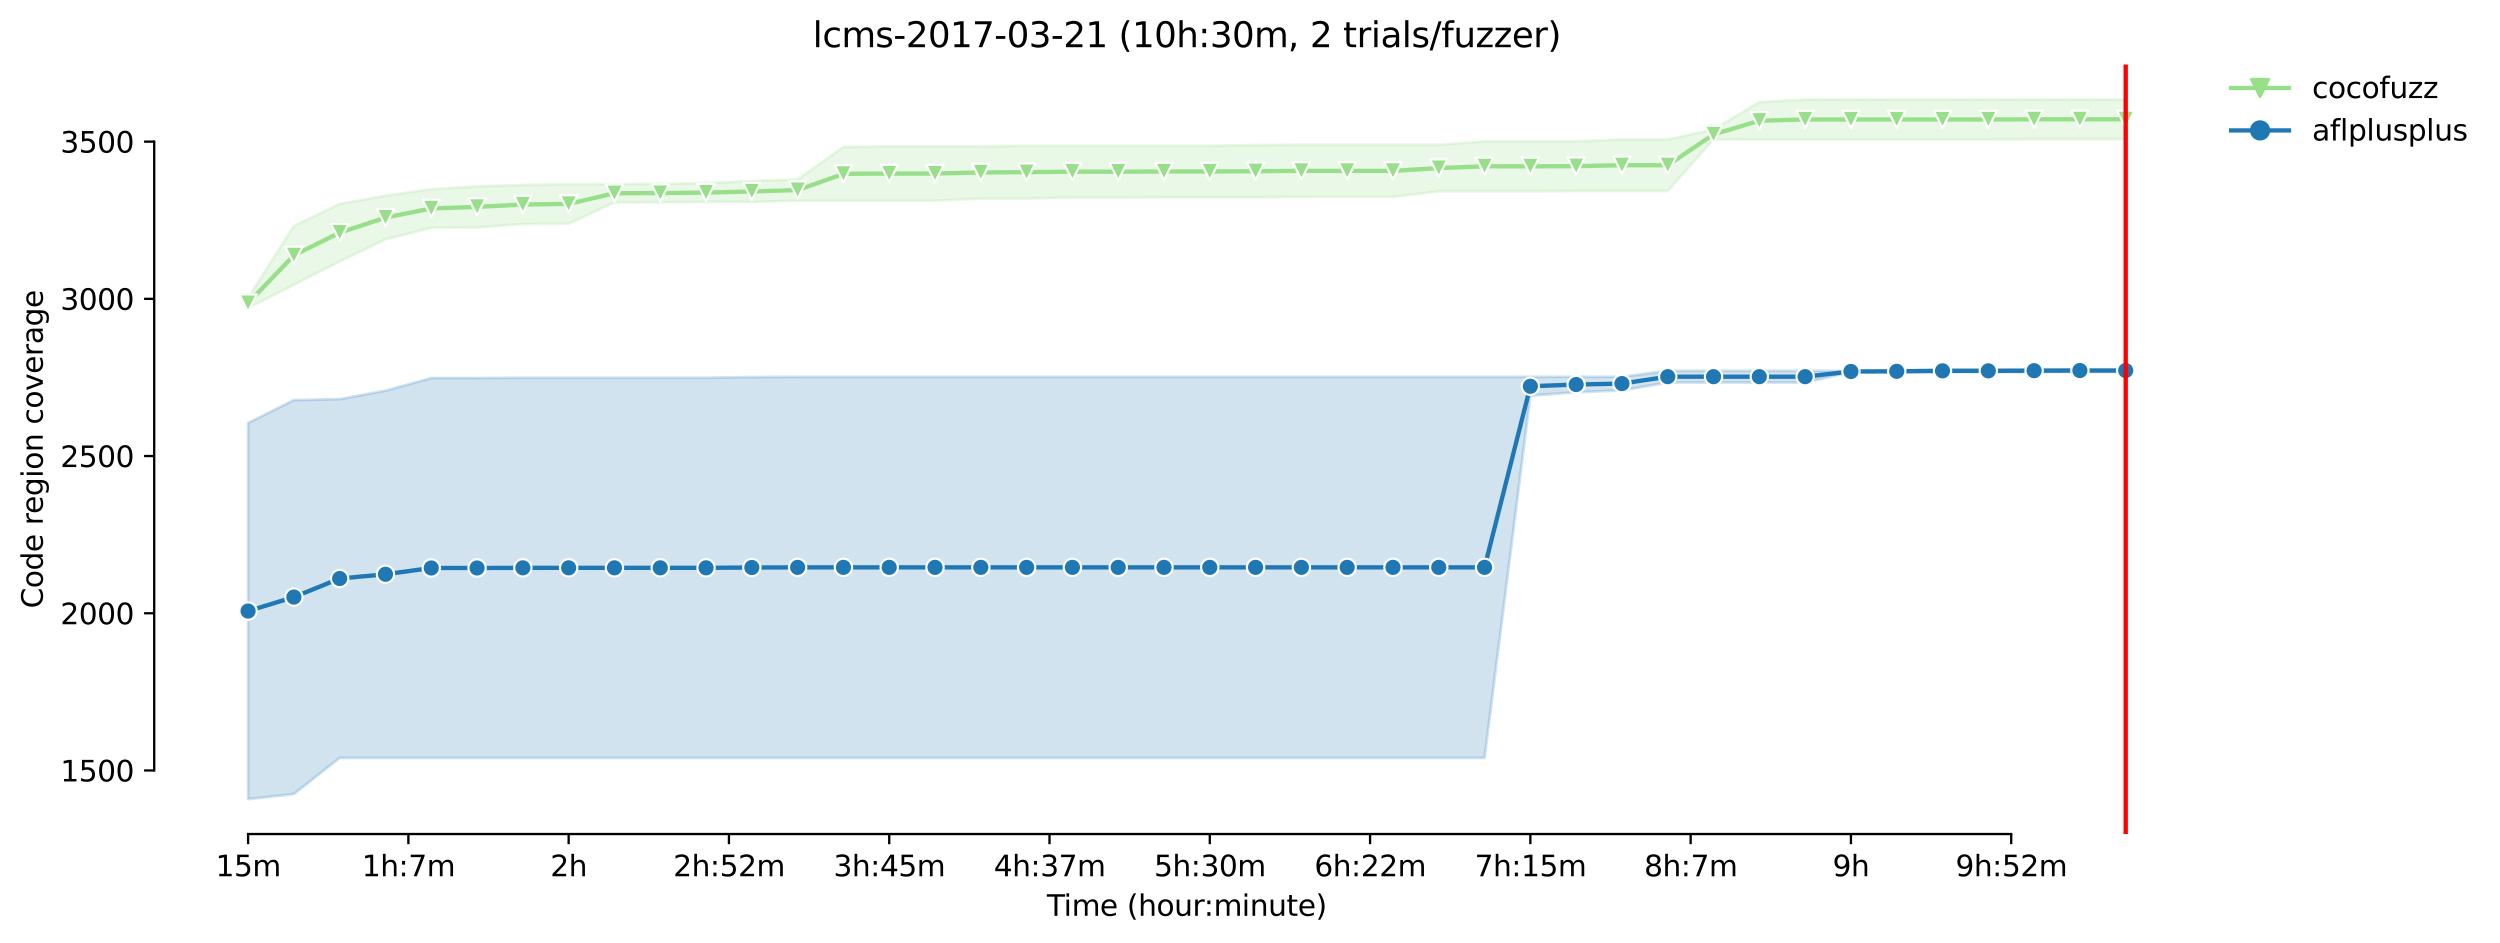 <?xml version="1.0" encoding="utf-8" standalone="no"?>
<!DOCTYPE svg PUBLIC "-//W3C//DTD SVG 1.1//EN"
  "http://www.w3.org/Graphics/SVG/1.1/DTD/svg11.dtd">
<svg height="325.986pt" version="1.1" viewBox="0 0 864.542 325.986" width="864.542pt" xmlns="http://www.w3.org/2000/svg" xmlns:xlink="http://www.w3.org/1999/xlink">
 <defs>
  <style type="text/css">*{stroke-linecap:butt;stroke-linejoin:round;}</style>
 </defs>
 <g id="figure_1">
  <g id="patch_1">
   <path d="M 0 325.986 
L 864.542 325.986 
L 864.542 0 
L 0 0 
z
" style="fill:#ffffff;"/>
  </g>
  <g id="axes_1">
   <g id="patch_2">
    <path d="M 53.328 288.43 
L 767.568 288.43 
L 767.568 22.318 
L 53.328 22.318 
z
" style="fill:#ffffff;"/>
   </g>
   <g id="PolyCollection_1">
    <defs>
     <path d="M 85.794 -222.965 
L 85.794 -219.377 
L 101.63 -227.531 
L 117.467 -235.577 
L 133.304 -243.188 
L 149.141 -247.211 
L 164.978 -247.32 
L 180.814 -248.516 
L 196.651 -248.625 
L 212.488 -256.018 
L 228.325 -256.018 
L 244.162 -256.127 
L 259.998 -256.127 
L 275.835 -256.562 
L 291.672 -256.562 
L 307.509 -256.562 
L 323.346 -256.562 
L 339.182 -257.323 
L 355.019 -257.323 
L 370.856 -257.649 
L 386.693 -257.649 
L 402.53 -257.758 
L 418.367 -257.758 
L 434.203 -257.758 
L 450.04 -257.867 
L 465.877 -257.867 
L 481.714 -257.867 
L 497.551 -259.824 
L 513.387 -259.824 
L 529.224 -259.824 
L 545.061 -259.932 
L 560.898 -259.932 
L 576.735 -259.932 
L 592.571 -277.764 
L 608.408 -277.764 
L 624.245 -277.764 
L 640.082 -277.764 
L 655.919 -277.764 
L 671.755 -277.764 
L 687.592 -277.764 
L 703.429 -277.873 
L 719.266 -277.873 
L 735.103 -277.873 
L 735.103 -291.572 
L 735.103 -291.572 
L 719.266 -291.572 
L 703.429 -291.572 
L 687.592 -291.572 
L 671.755 -291.572 
L 655.919 -291.572 
L 640.082 -291.572 
L 624.245 -291.572 
L 608.408 -290.702 
L 592.571 -281.243 
L 576.735 -277.764 
L 560.898 -277.764 
L 545.061 -277.111 
L 529.224 -277.111 
L 513.387 -277.111 
L 497.551 -275.915 
L 481.714 -275.915 
L 465.877 -275.915 
L 450.04 -275.915 
L 434.203 -275.807 
L 418.367 -275.589 
L 402.53 -275.589 
L 386.693 -275.589 
L 370.856 -275.589 
L 355.019 -275.589 
L 339.182 -275.372 
L 323.346 -275.372 
L 307.509 -275.372 
L 291.672 -275.154 
L 275.835 -263.955 
L 259.998 -263.412 
L 244.162 -262.651 
L 228.325 -262.433 
L 212.488 -262.324 
L 196.651 -262.324 
L 180.814 -261.998 
L 164.978 -261.563 
L 149.141 -260.585 
L 133.304 -258.301 
L 117.467 -255.475 
L 101.63 -247.864 
L 85.794 -222.965 
z
" id="m81860037b0" style="stroke:#98df8a;stroke-opacity:0.2;"/>
    </defs>
    <g clip-path="url(#pd1eb1beb5c)">
     <use style="fill:#98df8a;fill-opacity:0.2;stroke:#98df8a;stroke-opacity:0.2;" x="0" xlink:href="#m81860037b0" y="325.986"/>
    </g>
   </g>
   <g id="PolyCollection_2">
    <defs>
     <path d="M 85.794 -179.691 
L 85.794 -49.652 
L 101.63 -51.392 
L 117.467 -63.896 
L 133.304 -63.896 
L 149.141 -63.896 
L 164.978 -63.896 
L 180.814 -63.896 
L 196.651 -63.896 
L 212.488 -63.896 
L 228.325 -63.896 
L 244.162 -63.896 
L 259.998 -63.896 
L 275.835 -63.896 
L 291.672 -63.896 
L 307.509 -63.896 
L 323.346 -63.896 
L 339.182 -63.896 
L 355.019 -63.896 
L 370.856 -63.896 
L 386.693 -63.896 
L 402.53 -63.896 
L 418.367 -63.896 
L 434.203 -63.896 
L 450.04 -63.896 
L 465.877 -63.896 
L 481.714 -63.896 
L 497.551 -63.896 
L 513.387 -63.896 
L 529.224 -189.15 
L 545.061 -190.346 
L 560.898 -190.999 
L 576.735 -193.717 
L 592.571 -193.717 
L 608.408 -193.717 
L 624.245 -193.717 
L 640.082 -197.305 
L 655.919 -197.305 
L 671.755 -197.305 
L 687.592 -197.305 
L 703.429 -197.305 
L 719.266 -197.414 
L 735.103 -197.414 
L 735.103 -198.284 
L 735.103 -198.284 
L 719.266 -198.284 
L 703.429 -198.284 
L 687.592 -198.175 
L 671.755 -198.175 
L 655.919 -197.849 
L 640.082 -197.74 
L 624.245 -197.74 
L 608.408 -197.74 
L 592.571 -197.74 
L 576.735 -197.74 
L 560.898 -195.674 
L 545.061 -195.674 
L 529.224 -195.674 
L 513.387 -195.674 
L 497.551 -195.674 
L 481.714 -195.674 
L 465.877 -195.674 
L 450.04 -195.674 
L 434.203 -195.674 
L 418.367 -195.674 
L 402.53 -195.674 
L 386.693 -195.674 
L 370.856 -195.674 
L 355.019 -195.674 
L 339.182 -195.674 
L 323.346 -195.674 
L 307.509 -195.674 
L 291.672 -195.674 
L 275.835 -195.674 
L 259.998 -195.565 
L 244.162 -195.348 
L 228.325 -195.348 
L 212.488 -195.348 
L 196.651 -195.348 
L 180.814 -195.348 
L 164.978 -195.239 
L 149.141 -195.239 
L 133.304 -190.89 
L 117.467 -187.954 
L 101.63 -187.628 
L 85.794 -179.691 
z
" id="mf27a69ed44" style="stroke:#1f77b4;stroke-opacity:0.2;"/>
    </defs>
    <g clip-path="url(#pd1eb1beb5c)">
     <use style="fill:#1f77b4;fill-opacity:0.2;stroke:#1f77b4;stroke-opacity:0.2;" x="0" xlink:href="#mf27a69ed44" y="325.986"/>
    </g>
   </g>
   <g id="matplotlib.axis_1">
    <g id="xtick_1">
     <g id="line2d_1">
      <defs>
       <path d="M 0 0 
L 0 3.5 
" id="ma5e98fb42d" style="stroke:#000000;stroke-width:0.8;"/>
      </defs>
      <g>
       <use style="stroke:#000000;stroke-width:0.8;" x="85.794" xlink:href="#ma5e98fb42d" y="288.43"/>
      </g>
     </g>
     <g id="text_1">
      <!-- 15m -->
      <g transform="translate(74.561 303.029)scale(0.1 -0.1)">
       <defs>
        <path d="M 794 531 
L 1825 531 
L 1825 4091 
L 703 3866 
L 703 4441 
L 1819 4666 
L 2450 4666 
L 2450 531 
L 3481 531 
L 3481 0 
L 794 0 
L 794 531 
z
" id="DejaVuSans-31" transform="scale(0.016)"/>
        <path d="M 691 4666 
L 3169 4666 
L 3169 4134 
L 1269 4134 
L 1269 2991 
Q 1406 3038 1543 3061 
Q 1681 3084 1819 3084 
Q 2600 3084 3056 2656 
Q 3513 2228 3513 1497 
Q 3513 744 3044 326 
Q 2575 -91 1722 -91 
Q 1428 -91 1123 -41 
Q 819 9 494 109 
L 494 744 
Q 775 591 1075 516 
Q 1375 441 1709 441 
Q 2250 441 2565 725 
Q 2881 1009 2881 1497 
Q 2881 1984 2565 2268 
Q 2250 2553 1709 2553 
Q 1456 2553 1204 2497 
Q 953 2441 691 2322 
L 691 4666 
z
" id="DejaVuSans-35" transform="scale(0.016)"/>
        <path d="M 3328 2828 
Q 3544 3216 3844 3400 
Q 4144 3584 4550 3584 
Q 5097 3584 5394 3201 
Q 5691 2819 5691 2113 
L 5691 0 
L 5113 0 
L 5113 2094 
Q 5113 2597 4934 2840 
Q 4756 3084 4391 3084 
Q 3944 3084 3684 2787 
Q 3425 2491 3425 1978 
L 3425 0 
L 2847 0 
L 2847 2094 
Q 2847 2600 2669 2842 
Q 2491 3084 2119 3084 
Q 1678 3084 1418 2786 
Q 1159 2488 1159 1978 
L 1159 0 
L 581 0 
L 581 3500 
L 1159 3500 
L 1159 2956 
Q 1356 3278 1631 3431 
Q 1906 3584 2284 3584 
Q 2666 3584 2933 3390 
Q 3200 3197 3328 2828 
z
" id="DejaVuSans-6d" transform="scale(0.016)"/>
       </defs>
       <use xlink:href="#DejaVuSans-31"/>
       <use x="63.623" xlink:href="#DejaVuSans-35"/>
       <use x="127.246" xlink:href="#DejaVuSans-6d"/>
      </g>
     </g>
    </g>
    <g id="xtick_2">
     <g id="line2d_2">
      <g>
       <use style="stroke:#000000;stroke-width:0.8;" x="141.222" xlink:href="#ma5e98fb42d" y="288.43"/>
      </g>
     </g>
     <g id="text_2">
      <!-- 1h:7m -->
      <g transform="translate(125.136 303.029)scale(0.1 -0.1)">
       <defs>
        <path d="M 3513 2113 
L 3513 0 
L 2938 0 
L 2938 2094 
Q 2938 2591 2744 2837 
Q 2550 3084 2163 3084 
Q 1697 3084 1428 2787 
Q 1159 2491 1159 1978 
L 1159 0 
L 581 0 
L 581 4863 
L 1159 4863 
L 1159 2956 
Q 1366 3272 1645 3428 
Q 1925 3584 2291 3584 
Q 2894 3584 3203 3211 
Q 3513 2838 3513 2113 
z
" id="DejaVuSans-68" transform="scale(0.016)"/>
        <path d="M 750 794 
L 1409 794 
L 1409 0 
L 750 0 
L 750 794 
z
M 750 3309 
L 1409 3309 
L 1409 2516 
L 750 2516 
L 750 3309 
z
" id="DejaVuSans-3a" transform="scale(0.016)"/>
        <path d="M 525 4666 
L 3525 4666 
L 3525 4397 
L 1831 0 
L 1172 0 
L 2766 4134 
L 525 4134 
L 525 4666 
z
" id="DejaVuSans-37" transform="scale(0.016)"/>
       </defs>
       <use xlink:href="#DejaVuSans-31"/>
       <use x="63.623" xlink:href="#DejaVuSans-68"/>
       <use x="127.002" xlink:href="#DejaVuSans-3a"/>
       <use x="160.693" xlink:href="#DejaVuSans-37"/>
       <use x="224.316" xlink:href="#DejaVuSans-6d"/>
      </g>
     </g>
    </g>
    <g id="xtick_3">
     <g id="line2d_3">
      <g>
       <use style="stroke:#000000;stroke-width:0.8;" x="196.651" xlink:href="#ma5e98fb42d" y="288.43"/>
      </g>
     </g>
     <g id="text_3">
      <!-- 2h -->
      <g transform="translate(190.301 303.029)scale(0.1 -0.1)">
       <defs>
        <path d="M 1228 531 
L 3431 531 
L 3431 0 
L 469 0 
L 469 531 
Q 828 903 1448 1529 
Q 2069 2156 2228 2338 
Q 2531 2678 2651 2914 
Q 2772 3150 2772 3378 
Q 2772 3750 2511 3984 
Q 2250 4219 1831 4219 
Q 1534 4219 1204 4116 
Q 875 4013 500 3803 
L 500 4441 
Q 881 4594 1212 4672 
Q 1544 4750 1819 4750 
Q 2544 4750 2975 4387 
Q 3406 4025 3406 3419 
Q 3406 3131 3298 2873 
Q 3191 2616 2906 2266 
Q 2828 2175 2409 1742 
Q 1991 1309 1228 531 
z
" id="DejaVuSans-32" transform="scale(0.016)"/>
       </defs>
       <use xlink:href="#DejaVuSans-32"/>
       <use x="63.623" xlink:href="#DejaVuSans-68"/>
      </g>
     </g>
    </g>
    <g id="xtick_4">
     <g id="line2d_4">
      <g>
       <use style="stroke:#000000;stroke-width:0.8;" x="252.08" xlink:href="#ma5e98fb42d" y="288.43"/>
      </g>
     </g>
     <g id="text_4">
      <!-- 2h:52m -->
      <g transform="translate(232.813 303.029)scale(0.1 -0.1)">
       <use xlink:href="#DejaVuSans-32"/>
       <use x="63.623" xlink:href="#DejaVuSans-68"/>
       <use x="127.002" xlink:href="#DejaVuSans-3a"/>
       <use x="160.693" xlink:href="#DejaVuSans-35"/>
       <use x="224.316" xlink:href="#DejaVuSans-32"/>
       <use x="287.939" xlink:href="#DejaVuSans-6d"/>
      </g>
     </g>
    </g>
    <g id="xtick_5">
     <g id="line2d_5">
      <g>
       <use style="stroke:#000000;stroke-width:0.8;" x="307.509" xlink:href="#ma5e98fb42d" y="288.43"/>
      </g>
     </g>
     <g id="text_5">
      <!-- 3h:45m -->
      <g transform="translate(288.242 303.029)scale(0.1 -0.1)">
       <defs>
        <path d="M 2597 2516 
Q 3050 2419 3304 2112 
Q 3559 1806 3559 1356 
Q 3559 666 3084 287 
Q 2609 -91 1734 -91 
Q 1441 -91 1130 -33 
Q 819 25 488 141 
L 488 750 
Q 750 597 1062 519 
Q 1375 441 1716 441 
Q 2309 441 2620 675 
Q 2931 909 2931 1356 
Q 2931 1769 2642 2001 
Q 2353 2234 1838 2234 
L 1294 2234 
L 1294 2753 
L 1863 2753 
Q 2328 2753 2575 2939 
Q 2822 3125 2822 3475 
Q 2822 3834 2567 4026 
Q 2313 4219 1838 4219 
Q 1578 4219 1281 4162 
Q 984 4106 628 3988 
L 628 4550 
Q 988 4650 1302 4700 
Q 1616 4750 1894 4750 
Q 2613 4750 3031 4423 
Q 3450 4097 3450 3541 
Q 3450 3153 3228 2886 
Q 3006 2619 2597 2516 
z
" id="DejaVuSans-33" transform="scale(0.016)"/>
        <path d="M 2419 4116 
L 825 1625 
L 2419 1625 
L 2419 4116 
z
M 2253 4666 
L 3047 4666 
L 3047 1625 
L 3713 1625 
L 3713 1100 
L 3047 1100 
L 3047 0 
L 2419 0 
L 2419 1100 
L 313 1100 
L 313 1709 
L 2253 4666 
z
" id="DejaVuSans-34" transform="scale(0.016)"/>
       </defs>
       <use xlink:href="#DejaVuSans-33"/>
       <use x="63.623" xlink:href="#DejaVuSans-68"/>
       <use x="127.002" xlink:href="#DejaVuSans-3a"/>
       <use x="160.693" xlink:href="#DejaVuSans-34"/>
       <use x="224.316" xlink:href="#DejaVuSans-35"/>
       <use x="287.939" xlink:href="#DejaVuSans-6d"/>
      </g>
     </g>
    </g>
    <g id="xtick_6">
     <g id="line2d_6">
      <g>
       <use style="stroke:#000000;stroke-width:0.8;" x="362.938" xlink:href="#ma5e98fb42d" y="288.43"/>
      </g>
     </g>
     <g id="text_6">
      <!-- 4h:37m -->
      <g transform="translate(343.671 303.029)scale(0.1 -0.1)">
       <use xlink:href="#DejaVuSans-34"/>
       <use x="63.623" xlink:href="#DejaVuSans-68"/>
       <use x="127.002" xlink:href="#DejaVuSans-3a"/>
       <use x="160.693" xlink:href="#DejaVuSans-33"/>
       <use x="224.316" xlink:href="#DejaVuSans-37"/>
       <use x="287.939" xlink:href="#DejaVuSans-6d"/>
      </g>
     </g>
    </g>
    <g id="xtick_7">
     <g id="line2d_7">
      <g>
       <use style="stroke:#000000;stroke-width:0.8;" x="418.367" xlink:href="#ma5e98fb42d" y="288.43"/>
      </g>
     </g>
     <g id="text_7">
      <!-- 5h:30m -->
      <g transform="translate(399.099 303.029)scale(0.1 -0.1)">
       <defs>
        <path d="M 2034 4250 
Q 1547 4250 1301 3770 
Q 1056 3291 1056 2328 
Q 1056 1369 1301 889 
Q 1547 409 2034 409 
Q 2525 409 2770 889 
Q 3016 1369 3016 2328 
Q 3016 3291 2770 3770 
Q 2525 4250 2034 4250 
z
M 2034 4750 
Q 2819 4750 3233 4129 
Q 3647 3509 3647 2328 
Q 3647 1150 3233 529 
Q 2819 -91 2034 -91 
Q 1250 -91 836 529 
Q 422 1150 422 2328 
Q 422 3509 836 4129 
Q 1250 4750 2034 4750 
z
" id="DejaVuSans-30" transform="scale(0.016)"/>
       </defs>
       <use xlink:href="#DejaVuSans-35"/>
       <use x="63.623" xlink:href="#DejaVuSans-68"/>
       <use x="127.002" xlink:href="#DejaVuSans-3a"/>
       <use x="160.693" xlink:href="#DejaVuSans-33"/>
       <use x="224.316" xlink:href="#DejaVuSans-30"/>
       <use x="287.939" xlink:href="#DejaVuSans-6d"/>
      </g>
     </g>
    </g>
    <g id="xtick_8">
     <g id="line2d_8">
      <g>
       <use style="stroke:#000000;stroke-width:0.8;" x="473.795" xlink:href="#ma5e98fb42d" y="288.43"/>
      </g>
     </g>
     <g id="text_8">
      <!-- 6h:22m -->
      <g transform="translate(454.528 303.029)scale(0.1 -0.1)">
       <defs>
        <path d="M 2113 2584 
Q 1688 2584 1439 2293 
Q 1191 2003 1191 1497 
Q 1191 994 1439 701 
Q 1688 409 2113 409 
Q 2538 409 2786 701 
Q 3034 994 3034 1497 
Q 3034 2003 2786 2293 
Q 2538 2584 2113 2584 
z
M 3366 4563 
L 3366 3988 
Q 3128 4100 2886 4159 
Q 2644 4219 2406 4219 
Q 1781 4219 1451 3797 
Q 1122 3375 1075 2522 
Q 1259 2794 1537 2939 
Q 1816 3084 2150 3084 
Q 2853 3084 3261 2657 
Q 3669 2231 3669 1497 
Q 3669 778 3244 343 
Q 2819 -91 2113 -91 
Q 1303 -91 875 529 
Q 447 1150 447 2328 
Q 447 3434 972 4092 
Q 1497 4750 2381 4750 
Q 2619 4750 2861 4703 
Q 3103 4656 3366 4563 
z
" id="DejaVuSans-36" transform="scale(0.016)"/>
       </defs>
       <use xlink:href="#DejaVuSans-36"/>
       <use x="63.623" xlink:href="#DejaVuSans-68"/>
       <use x="127.002" xlink:href="#DejaVuSans-3a"/>
       <use x="160.693" xlink:href="#DejaVuSans-32"/>
       <use x="224.316" xlink:href="#DejaVuSans-32"/>
       <use x="287.939" xlink:href="#DejaVuSans-6d"/>
      </g>
     </g>
    </g>
    <g id="xtick_9">
     <g id="line2d_9">
      <g>
       <use style="stroke:#000000;stroke-width:0.8;" x="529.224" xlink:href="#ma5e98fb42d" y="288.43"/>
      </g>
     </g>
     <g id="text_9">
      <!-- 7h:15m -->
      <g transform="translate(509.957 303.029)scale(0.1 -0.1)">
       <use xlink:href="#DejaVuSans-37"/>
       <use x="63.623" xlink:href="#DejaVuSans-68"/>
       <use x="127.002" xlink:href="#DejaVuSans-3a"/>
       <use x="160.693" xlink:href="#DejaVuSans-31"/>
       <use x="224.316" xlink:href="#DejaVuSans-35"/>
       <use x="287.939" xlink:href="#DejaVuSans-6d"/>
      </g>
     </g>
    </g>
    <g id="xtick_10">
     <g id="line2d_10">
      <g>
       <use style="stroke:#000000;stroke-width:0.8;" x="584.653" xlink:href="#ma5e98fb42d" y="288.43"/>
      </g>
     </g>
     <g id="text_10">
      <!-- 8h:7m -->
      <g transform="translate(568.567 303.029)scale(0.1 -0.1)">
       <defs>
        <path d="M 2034 2216 
Q 1584 2216 1326 1975 
Q 1069 1734 1069 1313 
Q 1069 891 1326 650 
Q 1584 409 2034 409 
Q 2484 409 2743 651 
Q 3003 894 3003 1313 
Q 3003 1734 2745 1975 
Q 2488 2216 2034 2216 
z
M 1403 2484 
Q 997 2584 770 2862 
Q 544 3141 544 3541 
Q 544 4100 942 4425 
Q 1341 4750 2034 4750 
Q 2731 4750 3128 4425 
Q 3525 4100 3525 3541 
Q 3525 3141 3298 2862 
Q 3072 2584 2669 2484 
Q 3125 2378 3379 2068 
Q 3634 1759 3634 1313 
Q 3634 634 3220 271 
Q 2806 -91 2034 -91 
Q 1263 -91 848 271 
Q 434 634 434 1313 
Q 434 1759 690 2068 
Q 947 2378 1403 2484 
z
M 1172 3481 
Q 1172 3119 1398 2916 
Q 1625 2713 2034 2713 
Q 2441 2713 2670 2916 
Q 2900 3119 2900 3481 
Q 2900 3844 2670 4047 
Q 2441 4250 2034 4250 
Q 1625 4250 1398 4047 
Q 1172 3844 1172 3481 
z
" id="DejaVuSans-38" transform="scale(0.016)"/>
       </defs>
       <use xlink:href="#DejaVuSans-38"/>
       <use x="63.623" xlink:href="#DejaVuSans-68"/>
       <use x="127.002" xlink:href="#DejaVuSans-3a"/>
       <use x="160.693" xlink:href="#DejaVuSans-37"/>
       <use x="224.316" xlink:href="#DejaVuSans-6d"/>
      </g>
     </g>
    </g>
    <g id="xtick_11">
     <g id="line2d_11">
      <g>
       <use style="stroke:#000000;stroke-width:0.8;" x="640.082" xlink:href="#ma5e98fb42d" y="288.43"/>
      </g>
     </g>
     <g id="text_11">
      <!-- 9h -->
      <g transform="translate(633.732 303.029)scale(0.1 -0.1)">
       <defs>
        <path d="M 703 97 
L 703 672 
Q 941 559 1184 500 
Q 1428 441 1663 441 
Q 2288 441 2617 861 
Q 2947 1281 2994 2138 
Q 2813 1869 2534 1725 
Q 2256 1581 1919 1581 
Q 1219 1581 811 2004 
Q 403 2428 403 3163 
Q 403 3881 828 4315 
Q 1253 4750 1959 4750 
Q 2769 4750 3195 4129 
Q 3622 3509 3622 2328 
Q 3622 1225 3098 567 
Q 2575 -91 1691 -91 
Q 1453 -91 1209 -44 
Q 966 3 703 97 
z
M 1959 2075 
Q 2384 2075 2632 2365 
Q 2881 2656 2881 3163 
Q 2881 3666 2632 3958 
Q 2384 4250 1959 4250 
Q 1534 4250 1286 3958 
Q 1038 3666 1038 3163 
Q 1038 2656 1286 2365 
Q 1534 2075 1959 2075 
z
" id="DejaVuSans-39" transform="scale(0.016)"/>
       </defs>
       <use xlink:href="#DejaVuSans-39"/>
       <use x="63.623" xlink:href="#DejaVuSans-68"/>
      </g>
     </g>
    </g>
    <g id="xtick_12">
     <g id="line2d_12">
      <g>
       <use style="stroke:#000000;stroke-width:0.8;" x="695.511" xlink:href="#ma5e98fb42d" y="288.43"/>
      </g>
     </g>
     <g id="text_12">
      <!-- 9h:52m -->
      <g transform="translate(676.243 303.029)scale(0.1 -0.1)">
       <use xlink:href="#DejaVuSans-39"/>
       <use x="63.623" xlink:href="#DejaVuSans-68"/>
       <use x="127.002" xlink:href="#DejaVuSans-3a"/>
       <use x="160.693" xlink:href="#DejaVuSans-35"/>
       <use x="224.316" xlink:href="#DejaVuSans-32"/>
       <use x="287.939" xlink:href="#DejaVuSans-6d"/>
      </g>
     </g>
    </g>
    <g id="text_13">
     <!-- Time (hour:minute) -->
     <g transform="translate(362.041 316.707)scale(0.1 -0.1)">
      <defs>
       <path d="M -19 4666 
L 3928 4666 
L 3928 4134 
L 2272 4134 
L 2272 0 
L 1638 0 
L 1638 4134 
L -19 4134 
L -19 4666 
z
" id="DejaVuSans-54" transform="scale(0.016)"/>
       <path d="M 603 3500 
L 1178 3500 
L 1178 0 
L 603 0 
L 603 3500 
z
M 603 4863 
L 1178 4863 
L 1178 4134 
L 603 4134 
L 603 4863 
z
" id="DejaVuSans-69" transform="scale(0.016)"/>
       <path d="M 3597 1894 
L 3597 1613 
L 953 1613 
Q 991 1019 1311 708 
Q 1631 397 2203 397 
Q 2534 397 2845 478 
Q 3156 559 3463 722 
L 3463 178 
Q 3153 47 2828 -22 
Q 2503 -91 2169 -91 
Q 1331 -91 842 396 
Q 353 884 353 1716 
Q 353 2575 817 3079 
Q 1281 3584 2069 3584 
Q 2775 3584 3186 3129 
Q 3597 2675 3597 1894 
z
M 3022 2063 
Q 3016 2534 2758 2815 
Q 2500 3097 2075 3097 
Q 1594 3097 1305 2825 
Q 1016 2553 972 2059 
L 3022 2063 
z
" id="DejaVuSans-65" transform="scale(0.016)"/>
       <path id="DejaVuSans-20" transform="scale(0.016)"/>
       <path d="M 1984 4856 
Q 1566 4138 1362 3434 
Q 1159 2731 1159 2009 
Q 1159 1288 1364 580 
Q 1569 -128 1984 -844 
L 1484 -844 
Q 1016 -109 783 600 
Q 550 1309 550 2009 
Q 550 2706 781 3412 
Q 1013 4119 1484 4856 
L 1984 4856 
z
" id="DejaVuSans-28" transform="scale(0.016)"/>
       <path d="M 1959 3097 
Q 1497 3097 1228 2736 
Q 959 2375 959 1747 
Q 959 1119 1226 758 
Q 1494 397 1959 397 
Q 2419 397 2687 759 
Q 2956 1122 2956 1747 
Q 2956 2369 2687 2733 
Q 2419 3097 1959 3097 
z
M 1959 3584 
Q 2709 3584 3137 3096 
Q 3566 2609 3566 1747 
Q 3566 888 3137 398 
Q 2709 -91 1959 -91 
Q 1206 -91 779 398 
Q 353 888 353 1747 
Q 353 2609 779 3096 
Q 1206 3584 1959 3584 
z
" id="DejaVuSans-6f" transform="scale(0.016)"/>
       <path d="M 544 1381 
L 544 3500 
L 1119 3500 
L 1119 1403 
Q 1119 906 1312 657 
Q 1506 409 1894 409 
Q 2359 409 2629 706 
Q 2900 1003 2900 1516 
L 2900 3500 
L 3475 3500 
L 3475 0 
L 2900 0 
L 2900 538 
Q 2691 219 2414 64 
Q 2138 -91 1772 -91 
Q 1169 -91 856 284 
Q 544 659 544 1381 
z
M 1991 3584 
L 1991 3584 
z
" id="DejaVuSans-75" transform="scale(0.016)"/>
       <path d="M 2631 2963 
Q 2534 3019 2420 3045 
Q 2306 3072 2169 3072 
Q 1681 3072 1420 2755 
Q 1159 2438 1159 1844 
L 1159 0 
L 581 0 
L 581 3500 
L 1159 3500 
L 1159 2956 
Q 1341 3275 1631 3429 
Q 1922 3584 2338 3584 
Q 2397 3584 2469 3576 
Q 2541 3569 2628 3553 
L 2631 2963 
z
" id="DejaVuSans-72" transform="scale(0.016)"/>
       <path d="M 3513 2113 
L 3513 0 
L 2938 0 
L 2938 2094 
Q 2938 2591 2744 2837 
Q 2550 3084 2163 3084 
Q 1697 3084 1428 2787 
Q 1159 2491 1159 1978 
L 1159 0 
L 581 0 
L 581 3500 
L 1159 3500 
L 1159 2956 
Q 1366 3272 1645 3428 
Q 1925 3584 2291 3584 
Q 2894 3584 3203 3211 
Q 3513 2838 3513 2113 
z
" id="DejaVuSans-6e" transform="scale(0.016)"/>
       <path d="M 1172 4494 
L 1172 3500 
L 2356 3500 
L 2356 3053 
L 1172 3053 
L 1172 1153 
Q 1172 725 1289 603 
Q 1406 481 1766 481 
L 2356 481 
L 2356 0 
L 1766 0 
Q 1100 0 847 248 
Q 594 497 594 1153 
L 594 3053 
L 172 3053 
L 172 3500 
L 594 3500 
L 594 4494 
L 1172 4494 
z
" id="DejaVuSans-74" transform="scale(0.016)"/>
       <path d="M 513 4856 
L 1013 4856 
Q 1481 4119 1714 3412 
Q 1947 2706 1947 2009 
Q 1947 1309 1714 600 
Q 1481 -109 1013 -844 
L 513 -844 
Q 928 -128 1133 580 
Q 1338 1288 1338 2009 
Q 1338 2731 1133 3434 
Q 928 4138 513 4856 
z
" id="DejaVuSans-29" transform="scale(0.016)"/>
      </defs>
      <use xlink:href="#DejaVuSans-54"/>
      <use x="57.959" xlink:href="#DejaVuSans-69"/>
      <use x="85.742" xlink:href="#DejaVuSans-6d"/>
      <use x="183.154" xlink:href="#DejaVuSans-65"/>
      <use x="244.678" xlink:href="#DejaVuSans-20"/>
      <use x="276.465" xlink:href="#DejaVuSans-28"/>
      <use x="315.479" xlink:href="#DejaVuSans-68"/>
      <use x="378.857" xlink:href="#DejaVuSans-6f"/>
      <use x="440.039" xlink:href="#DejaVuSans-75"/>
      <use x="503.418" xlink:href="#DejaVuSans-72"/>
      <use x="542.781" xlink:href="#DejaVuSans-3a"/>
      <use x="576.473" xlink:href="#DejaVuSans-6d"/>
      <use x="673.885" xlink:href="#DejaVuSans-69"/>
      <use x="701.668" xlink:href="#DejaVuSans-6e"/>
      <use x="765.047" xlink:href="#DejaVuSans-75"/>
      <use x="828.426" xlink:href="#DejaVuSans-74"/>
      <use x="867.635" xlink:href="#DejaVuSans-65"/>
      <use x="929.158" xlink:href="#DejaVuSans-29"/>
     </g>
    </g>
   </g>
   <g id="matplotlib.axis_2">
    <g id="ytick_1">
     <g id="line2d_13">
      <defs>
       <path d="M 0 0 
L -3.5 0 
" id="md419074be8" style="stroke:#000000;stroke-width:0.8;"/>
      </defs>
      <g>
       <use style="stroke:#000000;stroke-width:0.8;" x="53.328" xlink:href="#md419074be8" y="266.44"/>
      </g>
     </g>
     <g id="text_14">
      <!-- 1500 -->
      <g transform="translate(20.878 270.239)scale(0.1 -0.1)">
       <use xlink:href="#DejaVuSans-31"/>
       <use x="63.623" xlink:href="#DejaVuSans-35"/>
       <use x="127.246" xlink:href="#DejaVuSans-30"/>
       <use x="190.869" xlink:href="#DejaVuSans-30"/>
      </g>
     </g>
    </g>
    <g id="ytick_2">
     <g id="line2d_14">
      <g>
       <use style="stroke:#000000;stroke-width:0.8;" x="53.328" xlink:href="#md419074be8" y="212.076"/>
      </g>
     </g>
     <g id="text_15">
      <!-- 2000 -->
      <g transform="translate(20.878 215.875)scale(0.1 -0.1)">
       <use xlink:href="#DejaVuSans-32"/>
       <use x="63.623" xlink:href="#DejaVuSans-30"/>
       <use x="127.246" xlink:href="#DejaVuSans-30"/>
       <use x="190.869" xlink:href="#DejaVuSans-30"/>
      </g>
     </g>
    </g>
    <g id="ytick_3">
     <g id="line2d_15">
      <g>
       <use style="stroke:#000000;stroke-width:0.8;" x="53.328" xlink:href="#md419074be8" y="157.712"/>
      </g>
     </g>
     <g id="text_16">
      <!-- 2500 -->
      <g transform="translate(20.878 161.511)scale(0.1 -0.1)">
       <use xlink:href="#DejaVuSans-32"/>
       <use x="63.623" xlink:href="#DejaVuSans-35"/>
       <use x="127.246" xlink:href="#DejaVuSans-30"/>
       <use x="190.869" xlink:href="#DejaVuSans-30"/>
      </g>
     </g>
    </g>
    <g id="ytick_4">
     <g id="line2d_16">
      <g>
       <use style="stroke:#000000;stroke-width:0.8;" x="53.328" xlink:href="#md419074be8" y="103.348"/>
      </g>
     </g>
     <g id="text_17">
      <!-- 3000 -->
      <g transform="translate(20.878 107.147)scale(0.1 -0.1)">
       <use xlink:href="#DejaVuSans-33"/>
       <use x="63.623" xlink:href="#DejaVuSans-30"/>
       <use x="127.246" xlink:href="#DejaVuSans-30"/>
       <use x="190.869" xlink:href="#DejaVuSans-30"/>
      </g>
     </g>
    </g>
    <g id="ytick_5">
     <g id="line2d_17">
      <g>
       <use style="stroke:#000000;stroke-width:0.8;" x="53.328" xlink:href="#md419074be8" y="48.984"/>
      </g>
     </g>
     <g id="text_18">
      <!-- 3500 -->
      <g transform="translate(20.878 52.783)scale(0.1 -0.1)">
       <use xlink:href="#DejaVuSans-33"/>
       <use x="63.623" xlink:href="#DejaVuSans-35"/>
       <use x="127.246" xlink:href="#DejaVuSans-30"/>
       <use x="190.869" xlink:href="#DejaVuSans-30"/>
      </g>
     </g>
    </g>
    <g id="text_19">
     <!-- Code region coverage -->
     <g transform="translate(14.798 210.38)rotate(-90)scale(0.1 -0.1)">
      <defs>
       <path d="M 4122 4306 
L 4122 3641 
Q 3803 3938 3442 4084 
Q 3081 4231 2675 4231 
Q 1875 4231 1450 3742 
Q 1025 3253 1025 2328 
Q 1025 1406 1450 917 
Q 1875 428 2675 428 
Q 3081 428 3442 575 
Q 3803 722 4122 1019 
L 4122 359 
Q 3791 134 3420 21 
Q 3050 -91 2638 -91 
Q 1578 -91 968 557 
Q 359 1206 359 2328 
Q 359 3453 968 4101 
Q 1578 4750 2638 4750 
Q 3056 4750 3426 4639 
Q 3797 4528 4122 4306 
z
" id="DejaVuSans-43" transform="scale(0.016)"/>
       <path d="M 2906 2969 
L 2906 4863 
L 3481 4863 
L 3481 0 
L 2906 0 
L 2906 525 
Q 2725 213 2448 61 
Q 2172 -91 1784 -91 
Q 1150 -91 751 415 
Q 353 922 353 1747 
Q 353 2572 751 3078 
Q 1150 3584 1784 3584 
Q 2172 3584 2448 3432 
Q 2725 3281 2906 2969 
z
M 947 1747 
Q 947 1113 1208 752 
Q 1469 391 1925 391 
Q 2381 391 2643 752 
Q 2906 1113 2906 1747 
Q 2906 2381 2643 2742 
Q 2381 3103 1925 3103 
Q 1469 3103 1208 2742 
Q 947 2381 947 1747 
z
" id="DejaVuSans-64" transform="scale(0.016)"/>
       <path d="M 2906 1791 
Q 2906 2416 2648 2759 
Q 2391 3103 1925 3103 
Q 1463 3103 1205 2759 
Q 947 2416 947 1791 
Q 947 1169 1205 825 
Q 1463 481 1925 481 
Q 2391 481 2648 825 
Q 2906 1169 2906 1791 
z
M 3481 434 
Q 3481 -459 3084 -895 
Q 2688 -1331 1869 -1331 
Q 1566 -1331 1297 -1286 
Q 1028 -1241 775 -1147 
L 775 -588 
Q 1028 -725 1275 -790 
Q 1522 -856 1778 -856 
Q 2344 -856 2625 -561 
Q 2906 -266 2906 331 
L 2906 616 
Q 2728 306 2450 153 
Q 2172 0 1784 0 
Q 1141 0 747 490 
Q 353 981 353 1791 
Q 353 2603 747 3093 
Q 1141 3584 1784 3584 
Q 2172 3584 2450 3431 
Q 2728 3278 2906 2969 
L 2906 3500 
L 3481 3500 
L 3481 434 
z
" id="DejaVuSans-67" transform="scale(0.016)"/>
       <path d="M 3122 3366 
L 3122 2828 
Q 2878 2963 2633 3030 
Q 2388 3097 2138 3097 
Q 1578 3097 1268 2742 
Q 959 2388 959 1747 
Q 959 1106 1268 751 
Q 1578 397 2138 397 
Q 2388 397 2633 464 
Q 2878 531 3122 666 
L 3122 134 
Q 2881 22 2623 -34 
Q 2366 -91 2075 -91 
Q 1284 -91 818 406 
Q 353 903 353 1747 
Q 353 2603 823 3093 
Q 1294 3584 2113 3584 
Q 2378 3584 2631 3529 
Q 2884 3475 3122 3366 
z
" id="DejaVuSans-63" transform="scale(0.016)"/>
       <path d="M 191 3500 
L 800 3500 
L 1894 563 
L 2988 3500 
L 3597 3500 
L 2284 0 
L 1503 0 
L 191 3500 
z
" id="DejaVuSans-76" transform="scale(0.016)"/>
       <path d="M 2194 1759 
Q 1497 1759 1228 1600 
Q 959 1441 959 1056 
Q 959 750 1161 570 
Q 1363 391 1709 391 
Q 2188 391 2477 730 
Q 2766 1069 2766 1631 
L 2766 1759 
L 2194 1759 
z
M 3341 1997 
L 3341 0 
L 2766 0 
L 2766 531 
Q 2569 213 2275 61 
Q 1981 -91 1556 -91 
Q 1019 -91 701 211 
Q 384 513 384 1019 
Q 384 1609 779 1909 
Q 1175 2209 1959 2209 
L 2766 2209 
L 2766 2266 
Q 2766 2663 2505 2880 
Q 2244 3097 1772 3097 
Q 1472 3097 1187 3025 
Q 903 2953 641 2809 
L 641 3341 
Q 956 3463 1253 3523 
Q 1550 3584 1831 3584 
Q 2591 3584 2966 3190 
Q 3341 2797 3341 1997 
z
" id="DejaVuSans-61" transform="scale(0.016)"/>
      </defs>
      <use xlink:href="#DejaVuSans-43"/>
      <use x="69.824" xlink:href="#DejaVuSans-6f"/>
      <use x="131.006" xlink:href="#DejaVuSans-64"/>
      <use x="194.482" xlink:href="#DejaVuSans-65"/>
      <use x="256.006" xlink:href="#DejaVuSans-20"/>
      <use x="287.793" xlink:href="#DejaVuSans-72"/>
      <use x="326.656" xlink:href="#DejaVuSans-65"/>
      <use x="388.18" xlink:href="#DejaVuSans-67"/>
      <use x="451.656" xlink:href="#DejaVuSans-69"/>
      <use x="479.439" xlink:href="#DejaVuSans-6f"/>
      <use x="540.621" xlink:href="#DejaVuSans-6e"/>
      <use x="604" xlink:href="#DejaVuSans-20"/>
      <use x="635.787" xlink:href="#DejaVuSans-63"/>
      <use x="690.768" xlink:href="#DejaVuSans-6f"/>
      <use x="751.949" xlink:href="#DejaVuSans-76"/>
      <use x="811.129" xlink:href="#DejaVuSans-65"/>
      <use x="872.652" xlink:href="#DejaVuSans-72"/>
      <use x="913.766" xlink:href="#DejaVuSans-61"/>
      <use x="975.045" xlink:href="#DejaVuSans-67"/>
      <use x="1038.521" xlink:href="#DejaVuSans-65"/>
     </g>
    </g>
   </g>
   <g id="line2d_18">
    <path clip-path="url(#pd1eb1beb5c)" d="M 85.794 104.816 
L 101.63 88.289 
L 117.467 80.46 
L 133.304 75.242 
L 149.141 72.088 
L 164.978 71.545 
L 180.814 70.729 
L 196.651 70.512 
L 212.488 66.815 
L 228.325 66.761 
L 244.162 66.598 
L 259.998 66.217 
L 275.835 65.728 
L 291.672 60.128 
L 307.509 60.02 
L 323.346 60.02 
L 339.182 59.639 
L 355.019 59.53 
L 370.856 59.367 
L 386.693 59.367 
L 402.53 59.313 
L 418.367 59.313 
L 434.203 59.204 
L 450.04 59.095 
L 465.877 59.095 
L 481.714 59.095 
L 497.551 58.117 
L 513.387 57.519 
L 529.224 57.519 
L 545.061 57.464 
L 560.898 57.138 
L 576.735 57.138 
L 592.571 46.483 
L 608.408 41.753 
L 624.245 41.318 
L 640.082 41.318 
L 655.919 41.318 
L 671.755 41.318 
L 687.592 41.318 
L 703.429 41.264 
L 719.266 41.264 
L 735.103 41.264 
" style="fill:none;stroke:#98df8a;stroke-linecap:square;stroke-width:1.5;"/>
    <defs>
     <path d="M -0 3 
L 3 -3 
L -3 -3 
z
" id="mf4e6149c36" style="stroke:#ffffff;stroke-linejoin:miter;stroke-width:0.75;"/>
    </defs>
    <g clip-path="url(#pd1eb1beb5c)">
     <use style="fill:#98df8a;stroke:#ffffff;stroke-linejoin:miter;stroke-width:0.75;" x="85.794" xlink:href="#mf4e6149c36" y="104.816"/>
     <use style="fill:#98df8a;stroke:#ffffff;stroke-linejoin:miter;stroke-width:0.75;" x="101.63" xlink:href="#mf4e6149c36" y="88.289"/>
     <use style="fill:#98df8a;stroke:#ffffff;stroke-linejoin:miter;stroke-width:0.75;" x="117.467" xlink:href="#mf4e6149c36" y="80.46"/>
     <use style="fill:#98df8a;stroke:#ffffff;stroke-linejoin:miter;stroke-width:0.75;" x="133.304" xlink:href="#mf4e6149c36" y="75.242"/>
     <use style="fill:#98df8a;stroke:#ffffff;stroke-linejoin:miter;stroke-width:0.75;" x="149.141" xlink:href="#mf4e6149c36" y="72.088"/>
     <use style="fill:#98df8a;stroke:#ffffff;stroke-linejoin:miter;stroke-width:0.75;" x="164.978" xlink:href="#mf4e6149c36" y="71.545"/>
     <use style="fill:#98df8a;stroke:#ffffff;stroke-linejoin:miter;stroke-width:0.75;" x="180.814" xlink:href="#mf4e6149c36" y="70.729"/>
     <use style="fill:#98df8a;stroke:#ffffff;stroke-linejoin:miter;stroke-width:0.75;" x="196.651" xlink:href="#mf4e6149c36" y="70.512"/>
     <use style="fill:#98df8a;stroke:#ffffff;stroke-linejoin:miter;stroke-width:0.75;" x="212.488" xlink:href="#mf4e6149c36" y="66.815"/>
     <use style="fill:#98df8a;stroke:#ffffff;stroke-linejoin:miter;stroke-width:0.75;" x="228.325" xlink:href="#mf4e6149c36" y="66.761"/>
     <use style="fill:#98df8a;stroke:#ffffff;stroke-linejoin:miter;stroke-width:0.75;" x="244.162" xlink:href="#mf4e6149c36" y="66.598"/>
     <use style="fill:#98df8a;stroke:#ffffff;stroke-linejoin:miter;stroke-width:0.75;" x="259.998" xlink:href="#mf4e6149c36" y="66.217"/>
     <use style="fill:#98df8a;stroke:#ffffff;stroke-linejoin:miter;stroke-width:0.75;" x="275.835" xlink:href="#mf4e6149c36" y="65.728"/>
     <use style="fill:#98df8a;stroke:#ffffff;stroke-linejoin:miter;stroke-width:0.75;" x="291.672" xlink:href="#mf4e6149c36" y="60.128"/>
     <use style="fill:#98df8a;stroke:#ffffff;stroke-linejoin:miter;stroke-width:0.75;" x="307.509" xlink:href="#mf4e6149c36" y="60.02"/>
     <use style="fill:#98df8a;stroke:#ffffff;stroke-linejoin:miter;stroke-width:0.75;" x="323.346" xlink:href="#mf4e6149c36" y="60.02"/>
     <use style="fill:#98df8a;stroke:#ffffff;stroke-linejoin:miter;stroke-width:0.75;" x="339.182" xlink:href="#mf4e6149c36" y="59.639"/>
     <use style="fill:#98df8a;stroke:#ffffff;stroke-linejoin:miter;stroke-width:0.75;" x="355.019" xlink:href="#mf4e6149c36" y="59.53"/>
     <use style="fill:#98df8a;stroke:#ffffff;stroke-linejoin:miter;stroke-width:0.75;" x="370.856" xlink:href="#mf4e6149c36" y="59.367"/>
     <use style="fill:#98df8a;stroke:#ffffff;stroke-linejoin:miter;stroke-width:0.75;" x="386.693" xlink:href="#mf4e6149c36" y="59.367"/>
     <use style="fill:#98df8a;stroke:#ffffff;stroke-linejoin:miter;stroke-width:0.75;" x="402.53" xlink:href="#mf4e6149c36" y="59.313"/>
     <use style="fill:#98df8a;stroke:#ffffff;stroke-linejoin:miter;stroke-width:0.75;" x="418.367" xlink:href="#mf4e6149c36" y="59.313"/>
     <use style="fill:#98df8a;stroke:#ffffff;stroke-linejoin:miter;stroke-width:0.75;" x="434.203" xlink:href="#mf4e6149c36" y="59.204"/>
     <use style="fill:#98df8a;stroke:#ffffff;stroke-linejoin:miter;stroke-width:0.75;" x="450.04" xlink:href="#mf4e6149c36" y="59.095"/>
     <use style="fill:#98df8a;stroke:#ffffff;stroke-linejoin:miter;stroke-width:0.75;" x="465.877" xlink:href="#mf4e6149c36" y="59.095"/>
     <use style="fill:#98df8a;stroke:#ffffff;stroke-linejoin:miter;stroke-width:0.75;" x="481.714" xlink:href="#mf4e6149c36" y="59.095"/>
     <use style="fill:#98df8a;stroke:#ffffff;stroke-linejoin:miter;stroke-width:0.75;" x="497.551" xlink:href="#mf4e6149c36" y="58.117"/>
     <use style="fill:#98df8a;stroke:#ffffff;stroke-linejoin:miter;stroke-width:0.75;" x="513.387" xlink:href="#mf4e6149c36" y="57.519"/>
     <use style="fill:#98df8a;stroke:#ffffff;stroke-linejoin:miter;stroke-width:0.75;" x="529.224" xlink:href="#mf4e6149c36" y="57.519"/>
     <use style="fill:#98df8a;stroke:#ffffff;stroke-linejoin:miter;stroke-width:0.75;" x="545.061" xlink:href="#mf4e6149c36" y="57.464"/>
     <use style="fill:#98df8a;stroke:#ffffff;stroke-linejoin:miter;stroke-width:0.75;" x="560.898" xlink:href="#mf4e6149c36" y="57.138"/>
     <use style="fill:#98df8a;stroke:#ffffff;stroke-linejoin:miter;stroke-width:0.75;" x="576.735" xlink:href="#mf4e6149c36" y="57.138"/>
     <use style="fill:#98df8a;stroke:#ffffff;stroke-linejoin:miter;stroke-width:0.75;" x="592.571" xlink:href="#mf4e6149c36" y="46.483"/>
     <use style="fill:#98df8a;stroke:#ffffff;stroke-linejoin:miter;stroke-width:0.75;" x="608.408" xlink:href="#mf4e6149c36" y="41.753"/>
     <use style="fill:#98df8a;stroke:#ffffff;stroke-linejoin:miter;stroke-width:0.75;" x="624.245" xlink:href="#mf4e6149c36" y="41.318"/>
     <use style="fill:#98df8a;stroke:#ffffff;stroke-linejoin:miter;stroke-width:0.75;" x="640.082" xlink:href="#mf4e6149c36" y="41.318"/>
     <use style="fill:#98df8a;stroke:#ffffff;stroke-linejoin:miter;stroke-width:0.75;" x="655.919" xlink:href="#mf4e6149c36" y="41.318"/>
     <use style="fill:#98df8a;stroke:#ffffff;stroke-linejoin:miter;stroke-width:0.75;" x="671.755" xlink:href="#mf4e6149c36" y="41.318"/>
     <use style="fill:#98df8a;stroke:#ffffff;stroke-linejoin:miter;stroke-width:0.75;" x="687.592" xlink:href="#mf4e6149c36" y="41.318"/>
     <use style="fill:#98df8a;stroke:#ffffff;stroke-linejoin:miter;stroke-width:0.75;" x="703.429" xlink:href="#mf4e6149c36" y="41.264"/>
     <use style="fill:#98df8a;stroke:#ffffff;stroke-linejoin:miter;stroke-width:0.75;" x="719.266" xlink:href="#mf4e6149c36" y="41.264"/>
     <use style="fill:#98df8a;stroke:#ffffff;stroke-linejoin:miter;stroke-width:0.75;" x="735.103" xlink:href="#mf4e6149c36" y="41.264"/>
    </g>
   </g>
   <g id="line2d_19">
    <path clip-path="url(#pd1eb1beb5c)" d="M 85.794 211.315 
L 101.63 206.476 
L 117.467 200.061 
L 133.304 198.594 
L 149.141 196.419 
L 164.978 196.419 
L 180.814 196.365 
L 196.651 196.365 
L 212.488 196.365 
L 228.325 196.365 
L 244.162 196.365 
L 259.998 196.256 
L 275.835 196.202 
L 291.672 196.202 
L 307.509 196.202 
L 323.346 196.202 
L 339.182 196.202 
L 355.019 196.202 
L 370.856 196.202 
L 386.693 196.202 
L 402.53 196.202 
L 418.367 196.202 
L 434.203 196.202 
L 450.04 196.202 
L 465.877 196.202 
L 481.714 196.202 
L 497.551 196.202 
L 513.387 196.202 
L 529.224 133.574 
L 545.061 132.976 
L 560.898 132.65 
L 576.735 130.258 
L 592.571 130.258 
L 608.408 130.258 
L 624.245 130.258 
L 640.082 128.464 
L 655.919 128.41 
L 671.755 128.246 
L 687.592 128.246 
L 703.429 128.192 
L 719.266 128.138 
L 735.103 128.138 
" style="fill:none;stroke:#1f77b4;stroke-linecap:square;stroke-width:1.5;"/>
    <defs>
     <path d="M 0 3 
C 0.796 3 1.559 2.684 2.121 2.121 
C 2.684 1.559 3 0.796 3 0 
C 3 -0.796 2.684 -1.559 2.121 -2.121 
C 1.559 -2.684 0.796 -3 0 -3 
C -0.796 -3 -1.559 -2.684 -2.121 -2.121 
C -2.684 -1.559 -3 -0.796 -3 0 
C -3 0.796 -2.684 1.559 -2.121 2.121 
C -1.559 2.684 -0.796 3 0 3 
z
" id="mad175379be" style="stroke:#ffffff;stroke-width:0.75;"/>
    </defs>
    <g clip-path="url(#pd1eb1beb5c)">
     <use style="fill:#1f77b4;stroke:#ffffff;stroke-width:0.75;" x="85.794" xlink:href="#mad175379be" y="211.315"/>
     <use style="fill:#1f77b4;stroke:#ffffff;stroke-width:0.75;" x="101.63" xlink:href="#mad175379be" y="206.476"/>
     <use style="fill:#1f77b4;stroke:#ffffff;stroke-width:0.75;" x="117.467" xlink:href="#mad175379be" y="200.061"/>
     <use style="fill:#1f77b4;stroke:#ffffff;stroke-width:0.75;" x="133.304" xlink:href="#mad175379be" y="198.594"/>
     <use style="fill:#1f77b4;stroke:#ffffff;stroke-width:0.75;" x="149.141" xlink:href="#mad175379be" y="196.419"/>
     <use style="fill:#1f77b4;stroke:#ffffff;stroke-width:0.75;" x="164.978" xlink:href="#mad175379be" y="196.419"/>
     <use style="fill:#1f77b4;stroke:#ffffff;stroke-width:0.75;" x="180.814" xlink:href="#mad175379be" y="196.365"/>
     <use style="fill:#1f77b4;stroke:#ffffff;stroke-width:0.75;" x="196.651" xlink:href="#mad175379be" y="196.365"/>
     <use style="fill:#1f77b4;stroke:#ffffff;stroke-width:0.75;" x="212.488" xlink:href="#mad175379be" y="196.365"/>
     <use style="fill:#1f77b4;stroke:#ffffff;stroke-width:0.75;" x="228.325" xlink:href="#mad175379be" y="196.365"/>
     <use style="fill:#1f77b4;stroke:#ffffff;stroke-width:0.75;" x="244.162" xlink:href="#mad175379be" y="196.365"/>
     <use style="fill:#1f77b4;stroke:#ffffff;stroke-width:0.75;" x="259.998" xlink:href="#mad175379be" y="196.256"/>
     <use style="fill:#1f77b4;stroke:#ffffff;stroke-width:0.75;" x="275.835" xlink:href="#mad175379be" y="196.202"/>
     <use style="fill:#1f77b4;stroke:#ffffff;stroke-width:0.75;" x="291.672" xlink:href="#mad175379be" y="196.202"/>
     <use style="fill:#1f77b4;stroke:#ffffff;stroke-width:0.75;" x="307.509" xlink:href="#mad175379be" y="196.202"/>
     <use style="fill:#1f77b4;stroke:#ffffff;stroke-width:0.75;" x="323.346" xlink:href="#mad175379be" y="196.202"/>
     <use style="fill:#1f77b4;stroke:#ffffff;stroke-width:0.75;" x="339.182" xlink:href="#mad175379be" y="196.202"/>
     <use style="fill:#1f77b4;stroke:#ffffff;stroke-width:0.75;" x="355.019" xlink:href="#mad175379be" y="196.202"/>
     <use style="fill:#1f77b4;stroke:#ffffff;stroke-width:0.75;" x="370.856" xlink:href="#mad175379be" y="196.202"/>
     <use style="fill:#1f77b4;stroke:#ffffff;stroke-width:0.75;" x="386.693" xlink:href="#mad175379be" y="196.202"/>
     <use style="fill:#1f77b4;stroke:#ffffff;stroke-width:0.75;" x="402.53" xlink:href="#mad175379be" y="196.202"/>
     <use style="fill:#1f77b4;stroke:#ffffff;stroke-width:0.75;" x="418.367" xlink:href="#mad175379be" y="196.202"/>
     <use style="fill:#1f77b4;stroke:#ffffff;stroke-width:0.75;" x="434.203" xlink:href="#mad175379be" y="196.202"/>
     <use style="fill:#1f77b4;stroke:#ffffff;stroke-width:0.75;" x="450.04" xlink:href="#mad175379be" y="196.202"/>
     <use style="fill:#1f77b4;stroke:#ffffff;stroke-width:0.75;" x="465.877" xlink:href="#mad175379be" y="196.202"/>
     <use style="fill:#1f77b4;stroke:#ffffff;stroke-width:0.75;" x="481.714" xlink:href="#mad175379be" y="196.202"/>
     <use style="fill:#1f77b4;stroke:#ffffff;stroke-width:0.75;" x="497.551" xlink:href="#mad175379be" y="196.202"/>
     <use style="fill:#1f77b4;stroke:#ffffff;stroke-width:0.75;" x="513.387" xlink:href="#mad175379be" y="196.202"/>
     <use style="fill:#1f77b4;stroke:#ffffff;stroke-width:0.75;" x="529.224" xlink:href="#mad175379be" y="133.574"/>
     <use style="fill:#1f77b4;stroke:#ffffff;stroke-width:0.75;" x="545.061" xlink:href="#mad175379be" y="132.976"/>
     <use style="fill:#1f77b4;stroke:#ffffff;stroke-width:0.75;" x="560.898" xlink:href="#mad175379be" y="132.65"/>
     <use style="fill:#1f77b4;stroke:#ffffff;stroke-width:0.75;" x="576.735" xlink:href="#mad175379be" y="130.258"/>
     <use style="fill:#1f77b4;stroke:#ffffff;stroke-width:0.75;" x="592.571" xlink:href="#mad175379be" y="130.258"/>
     <use style="fill:#1f77b4;stroke:#ffffff;stroke-width:0.75;" x="608.408" xlink:href="#mad175379be" y="130.258"/>
     <use style="fill:#1f77b4;stroke:#ffffff;stroke-width:0.75;" x="624.245" xlink:href="#mad175379be" y="130.258"/>
     <use style="fill:#1f77b4;stroke:#ffffff;stroke-width:0.75;" x="640.082" xlink:href="#mad175379be" y="128.464"/>
     <use style="fill:#1f77b4;stroke:#ffffff;stroke-width:0.75;" x="655.919" xlink:href="#mad175379be" y="128.41"/>
     <use style="fill:#1f77b4;stroke:#ffffff;stroke-width:0.75;" x="671.755" xlink:href="#mad175379be" y="128.246"/>
     <use style="fill:#1f77b4;stroke:#ffffff;stroke-width:0.75;" x="687.592" xlink:href="#mad175379be" y="128.246"/>
     <use style="fill:#1f77b4;stroke:#ffffff;stroke-width:0.75;" x="703.429" xlink:href="#mad175379be" y="128.192"/>
     <use style="fill:#1f77b4;stroke:#ffffff;stroke-width:0.75;" x="719.266" xlink:href="#mad175379be" y="128.138"/>
     <use style="fill:#1f77b4;stroke:#ffffff;stroke-width:0.75;" x="735.103" xlink:href="#mad175379be" y="128.138"/>
    </g>
   </g>
   <g id="line2d_20"/>
   <g id="line2d_21"/>
   <g id="line2d_22">
    <path clip-path="url(#pd1eb1beb5c)" d="M 735.103 288.43 
L 735.103 22.318 
" style="fill:none;stroke:#ff0000;stroke-linecap:square;stroke-width:1.5;"/>
   </g>
   <g id="patch_3">
    <path d="M 53.328 266.44 
L 53.328 48.984 
" style="fill:none;stroke:#000000;stroke-linecap:square;stroke-linejoin:miter;stroke-width:0.8;"/>
   </g>
   <g id="patch_4">
    <path d="M 85.794 288.43 
L 695.511 288.43 
" style="fill:none;stroke:#000000;stroke-linecap:square;stroke-linejoin:miter;stroke-width:0.8;"/>
   </g>
   <g id="text_20">
    <!-- lcms-2017-03-21 (10h:30m, 2 trials/fuzzer) -->
    <g transform="translate(281.066 16.318)scale(0.12 -0.12)">
     <defs>
      <path d="M 603 4863 
L 1178 4863 
L 1178 0 
L 603 0 
L 603 4863 
z
" id="DejaVuSans-6c" transform="scale(0.016)"/>
      <path d="M 2834 3397 
L 2834 2853 
Q 2591 2978 2328 3040 
Q 2066 3103 1784 3103 
Q 1356 3103 1142 2972 
Q 928 2841 928 2578 
Q 928 2378 1081 2264 
Q 1234 2150 1697 2047 
L 1894 2003 
Q 2506 1872 2764 1633 
Q 3022 1394 3022 966 
Q 3022 478 2636 193 
Q 2250 -91 1575 -91 
Q 1294 -91 989 -36 
Q 684 19 347 128 
L 347 722 
Q 666 556 975 473 
Q 1284 391 1588 391 
Q 1994 391 2212 530 
Q 2431 669 2431 922 
Q 2431 1156 2273 1281 
Q 2116 1406 1581 1522 
L 1381 1569 
Q 847 1681 609 1914 
Q 372 2147 372 2553 
Q 372 3047 722 3315 
Q 1072 3584 1716 3584 
Q 2034 3584 2315 3537 
Q 2597 3491 2834 3397 
z
" id="DejaVuSans-73" transform="scale(0.016)"/>
      <path d="M 313 2009 
L 1997 2009 
L 1997 1497 
L 313 1497 
L 313 2009 
z
" id="DejaVuSans-2d" transform="scale(0.016)"/>
      <path d="M 750 794 
L 1409 794 
L 1409 256 
L 897 -744 
L 494 -744 
L 750 256 
L 750 794 
z
" id="DejaVuSans-2c" transform="scale(0.016)"/>
      <path d="M 1625 4666 
L 2156 4666 
L 531 -594 
L 0 -594 
L 1625 4666 
z
" id="DejaVuSans-2f" transform="scale(0.016)"/>
      <path d="M 2375 4863 
L 2375 4384 
L 1825 4384 
Q 1516 4384 1395 4259 
Q 1275 4134 1275 3809 
L 1275 3500 
L 2222 3500 
L 2222 3053 
L 1275 3053 
L 1275 0 
L 697 0 
L 697 3053 
L 147 3053 
L 147 3500 
L 697 3500 
L 697 3744 
Q 697 4328 969 4595 
Q 1241 4863 1831 4863 
L 2375 4863 
z
" id="DejaVuSans-66" transform="scale(0.016)"/>
      <path d="M 353 3500 
L 3084 3500 
L 3084 2975 
L 922 459 
L 3084 459 
L 3084 0 
L 275 0 
L 275 525 
L 2438 3041 
L 353 3041 
L 353 3500 
z
" id="DejaVuSans-7a" transform="scale(0.016)"/>
     </defs>
     <use xlink:href="#DejaVuSans-6c"/>
     <use x="27.783" xlink:href="#DejaVuSans-63"/>
     <use x="82.764" xlink:href="#DejaVuSans-6d"/>
     <use x="180.176" xlink:href="#DejaVuSans-73"/>
     <use x="232.275" xlink:href="#DejaVuSans-2d"/>
     <use x="268.359" xlink:href="#DejaVuSans-32"/>
     <use x="331.982" xlink:href="#DejaVuSans-30"/>
     <use x="395.605" xlink:href="#DejaVuSans-31"/>
     <use x="459.229" xlink:href="#DejaVuSans-37"/>
     <use x="522.852" xlink:href="#DejaVuSans-2d"/>
     <use x="558.936" xlink:href="#DejaVuSans-30"/>
     <use x="622.559" xlink:href="#DejaVuSans-33"/>
     <use x="686.182" xlink:href="#DejaVuSans-2d"/>
     <use x="722.266" xlink:href="#DejaVuSans-32"/>
     <use x="785.889" xlink:href="#DejaVuSans-31"/>
     <use x="849.512" xlink:href="#DejaVuSans-20"/>
     <use x="881.299" xlink:href="#DejaVuSans-28"/>
     <use x="920.312" xlink:href="#DejaVuSans-31"/>
     <use x="983.936" xlink:href="#DejaVuSans-30"/>
     <use x="1047.559" xlink:href="#DejaVuSans-68"/>
     <use x="1110.938" xlink:href="#DejaVuSans-3a"/>
     <use x="1144.629" xlink:href="#DejaVuSans-33"/>
     <use x="1208.252" xlink:href="#DejaVuSans-30"/>
     <use x="1271.875" xlink:href="#DejaVuSans-6d"/>
     <use x="1369.287" xlink:href="#DejaVuSans-2c"/>
     <use x="1401.074" xlink:href="#DejaVuSans-20"/>
     <use x="1432.861" xlink:href="#DejaVuSans-32"/>
     <use x="1496.484" xlink:href="#DejaVuSans-20"/>
     <use x="1528.271" xlink:href="#DejaVuSans-74"/>
     <use x="1567.48" xlink:href="#DejaVuSans-72"/>
     <use x="1608.594" xlink:href="#DejaVuSans-69"/>
     <use x="1636.377" xlink:href="#DejaVuSans-61"/>
     <use x="1697.656" xlink:href="#DejaVuSans-6c"/>
     <use x="1725.439" xlink:href="#DejaVuSans-73"/>
     <use x="1777.539" xlink:href="#DejaVuSans-2f"/>
     <use x="1811.23" xlink:href="#DejaVuSans-66"/>
     <use x="1846.436" xlink:href="#DejaVuSans-75"/>
     <use x="1909.814" xlink:href="#DejaVuSans-7a"/>
     <use x="1962.305" xlink:href="#DejaVuSans-7a"/>
     <use x="2014.795" xlink:href="#DejaVuSans-65"/>
     <use x="2076.318" xlink:href="#DejaVuSans-72"/>
     <use x="2117.432" xlink:href="#DejaVuSans-29"/>
    </g>
   </g>
   <g id="legend_1">
    <g id="line2d_23">
     <path d="M 771.568 30.417 
L 791.568 30.417 
" style="fill:none;stroke:#98df8a;stroke-linecap:square;stroke-width:1.5;"/>
    </g>
    <g id="line2d_24">
     <defs>
      <path d="M -0 3 
L 3 -3 
L -3 -3 
z
" id="m5d648a5403" style="stroke:#98df8a;stroke-linejoin:miter;"/>
     </defs>
     <g>
      <use style="fill:#98df8a;stroke:#98df8a;stroke-linejoin:miter;" x="781.568" xlink:href="#m5d648a5403" y="30.417"/>
     </g>
    </g>
    <g id="text_21">
     <!-- cocofuzz -->
     <g transform="translate(799.568 33.917)scale(0.1 -0.1)">
      <use xlink:href="#DejaVuSans-63"/>
      <use x="54.98" xlink:href="#DejaVuSans-6f"/>
      <use x="116.162" xlink:href="#DejaVuSans-63"/>
      <use x="171.143" xlink:href="#DejaVuSans-6f"/>
      <use x="232.324" xlink:href="#DejaVuSans-66"/>
      <use x="267.529" xlink:href="#DejaVuSans-75"/>
      <use x="330.908" xlink:href="#DejaVuSans-7a"/>
      <use x="383.398" xlink:href="#DejaVuSans-7a"/>
     </g>
    </g>
    <g id="line2d_25">
     <path d="M 771.568 45.095 
L 791.568 45.095 
" style="fill:none;stroke:#1f77b4;stroke-linecap:square;stroke-width:1.5;"/>
    </g>
    <g id="line2d_26">
     <defs>
      <path d="M 0 3 
C 0.796 3 1.559 2.684 2.121 2.121 
C 2.684 1.559 3 0.796 3 0 
C 3 -0.796 2.684 -1.559 2.121 -2.121 
C 1.559 -2.684 0.796 -3 0 -3 
C -0.796 -3 -1.559 -2.684 -2.121 -2.121 
C -2.684 -1.559 -3 -0.796 -3 0 
C -3 0.796 -2.684 1.559 -2.121 2.121 
C -1.559 2.684 -0.796 3 0 3 
z
" id="ma198c6d45c" style="stroke:#1f77b4;"/>
     </defs>
     <g>
      <use style="fill:#1f77b4;stroke:#1f77b4;" x="781.568" xlink:href="#ma198c6d45c" y="45.095"/>
     </g>
    </g>
    <g id="text_22">
     <!-- aflplusplus -->
     <g transform="translate(799.568 48.595)scale(0.1 -0.1)">
      <defs>
       <path d="M 1159 525 
L 1159 -1331 
L 581 -1331 
L 581 3500 
L 1159 3500 
L 1159 2969 
Q 1341 3281 1617 3432 
Q 1894 3584 2278 3584 
Q 2916 3584 3314 3078 
Q 3713 2572 3713 1747 
Q 3713 922 3314 415 
Q 2916 -91 2278 -91 
Q 1894 -91 1617 61 
Q 1341 213 1159 525 
z
M 3116 1747 
Q 3116 2381 2855 2742 
Q 2594 3103 2138 3103 
Q 1681 3103 1420 2742 
Q 1159 2381 1159 1747 
Q 1159 1113 1420 752 
Q 1681 391 2138 391 
Q 2594 391 2855 752 
Q 3116 1113 3116 1747 
z
" id="DejaVuSans-70" transform="scale(0.016)"/>
      </defs>
      <use xlink:href="#DejaVuSans-61"/>
      <use x="61.279" xlink:href="#DejaVuSans-66"/>
      <use x="96.484" xlink:href="#DejaVuSans-6c"/>
      <use x="124.268" xlink:href="#DejaVuSans-70"/>
      <use x="187.744" xlink:href="#DejaVuSans-6c"/>
      <use x="215.527" xlink:href="#DejaVuSans-75"/>
      <use x="278.906" xlink:href="#DejaVuSans-73"/>
      <use x="331.006" xlink:href="#DejaVuSans-70"/>
      <use x="394.482" xlink:href="#DejaVuSans-6c"/>
      <use x="422.266" xlink:href="#DejaVuSans-75"/>
      <use x="485.645" xlink:href="#DejaVuSans-73"/>
     </g>
    </g>
   </g>
  </g>
 </g>
 <defs>
  <clipPath id="pd1eb1beb5c">
   <rect height="266.112" width="714.24" x="53.328" y="22.318"/>
  </clipPath>
 </defs>
</svg>
